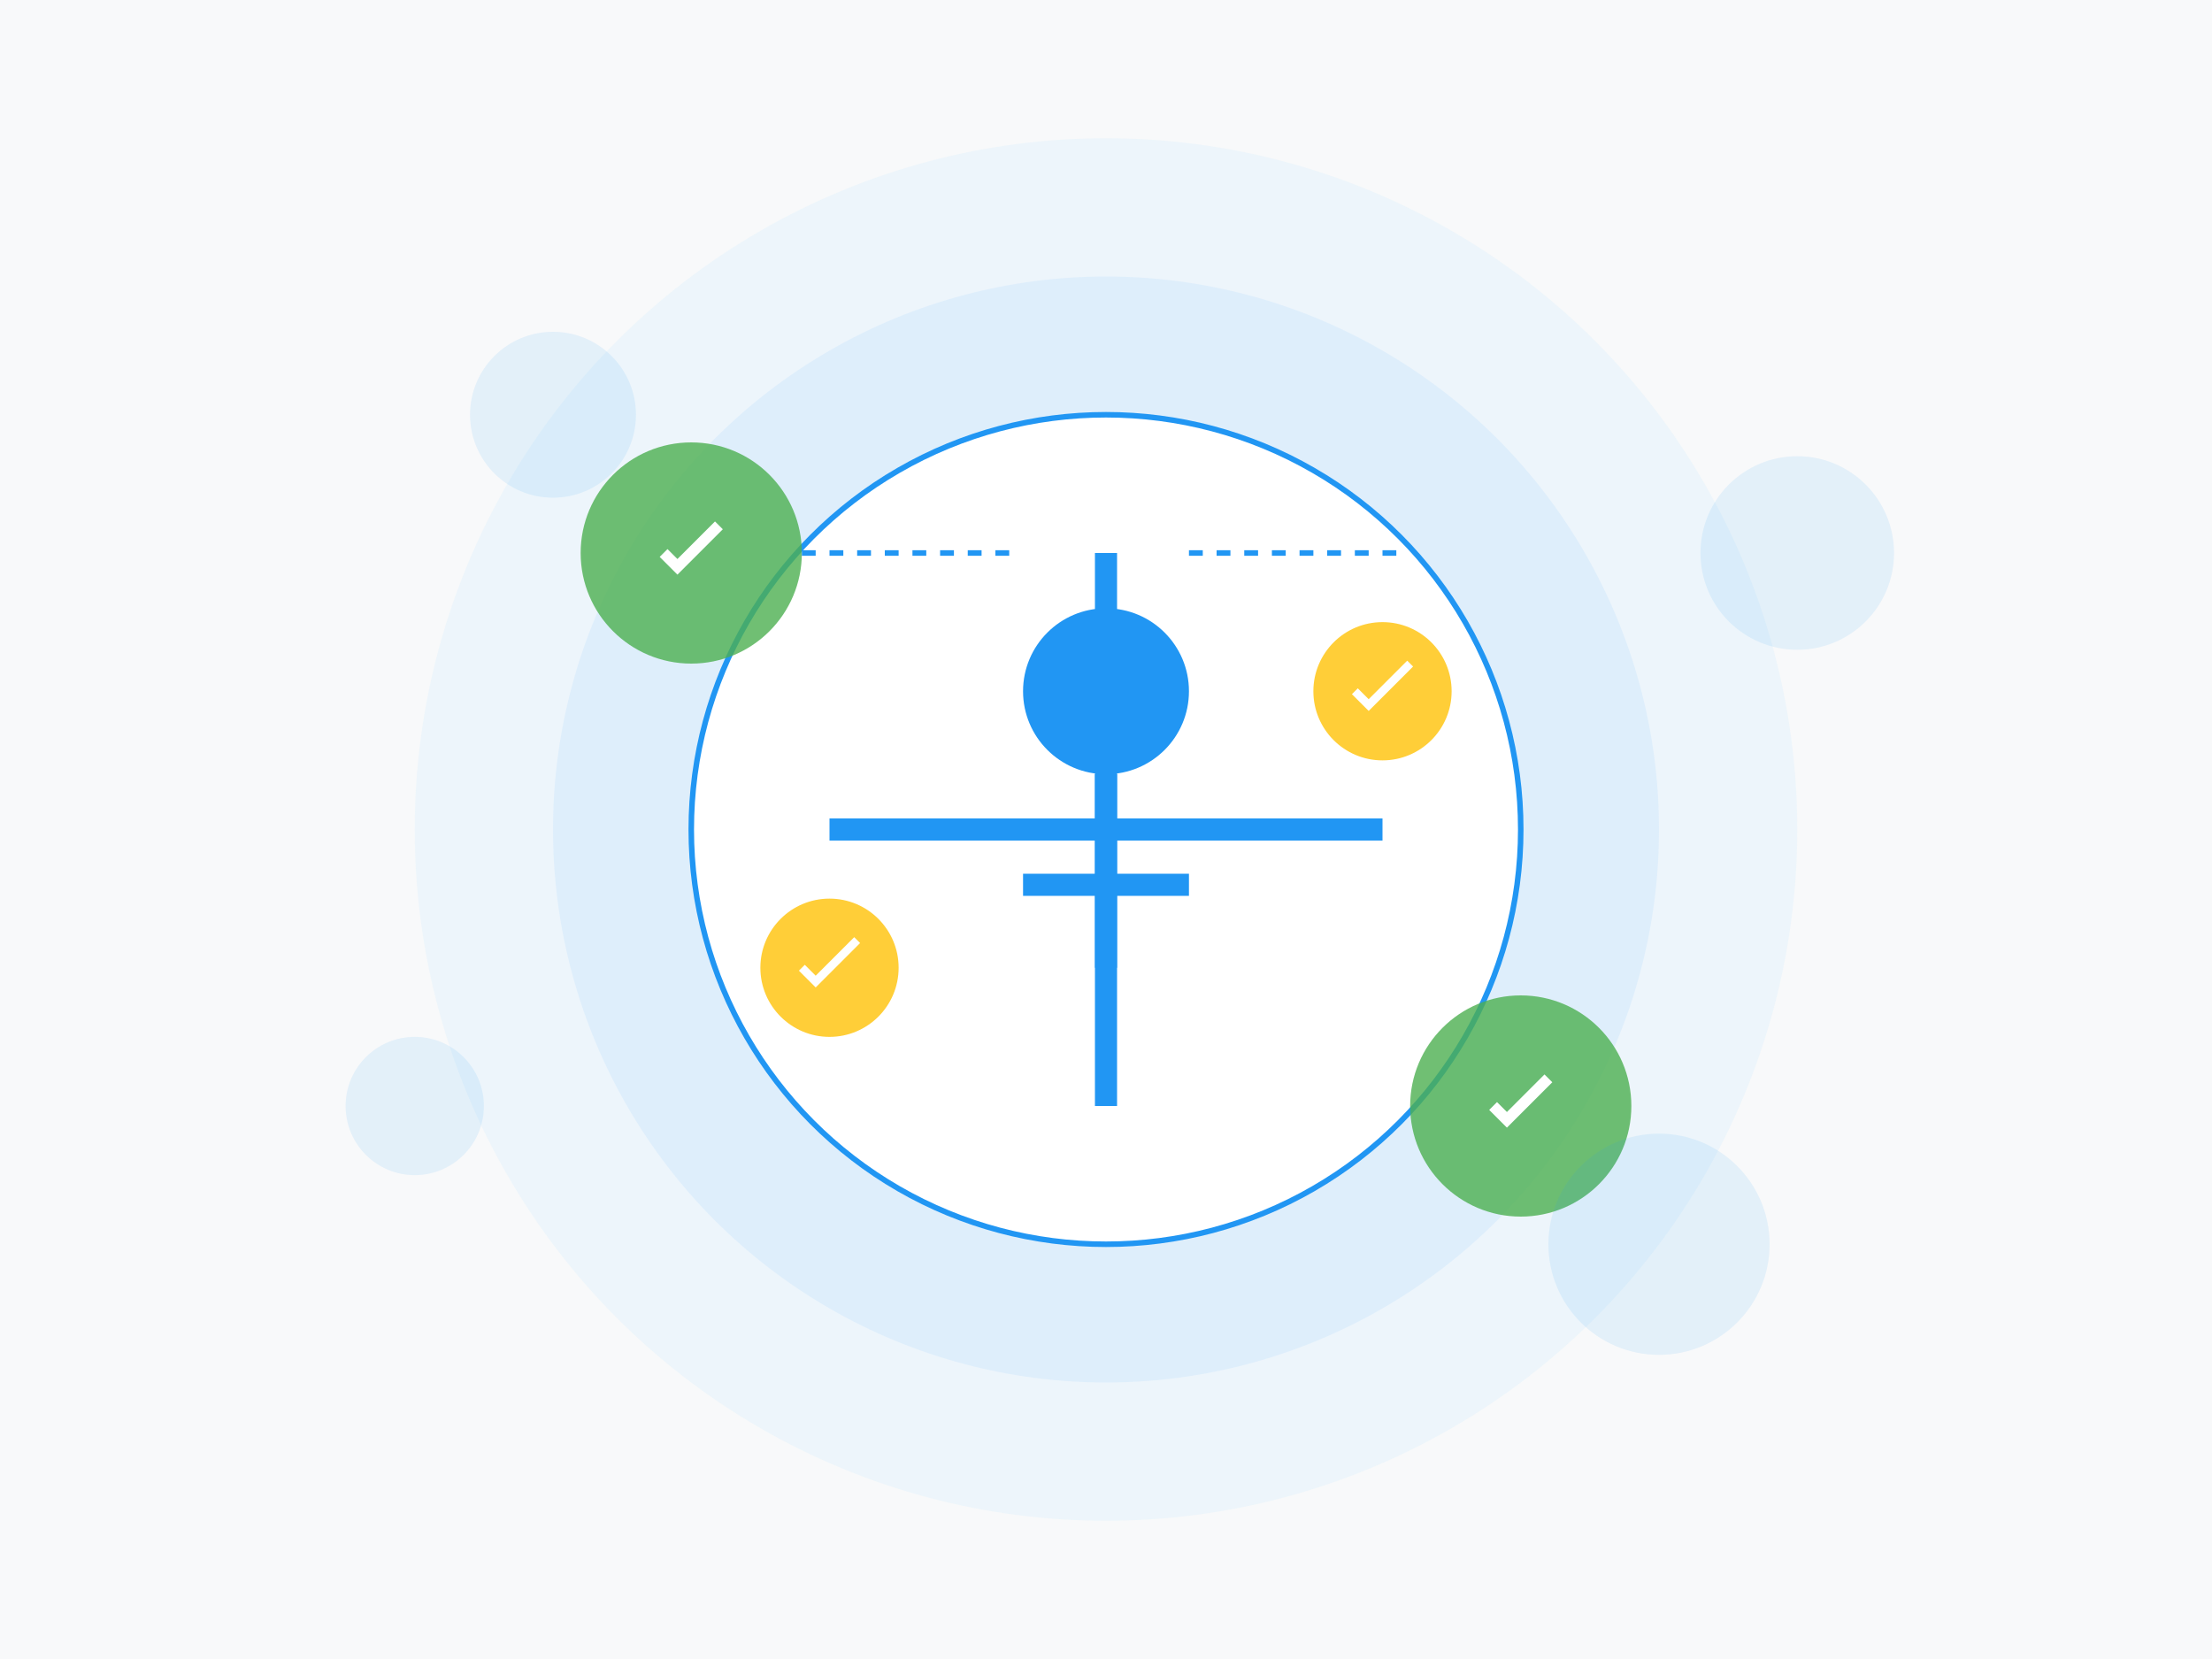 <?xml version="1.0" encoding="UTF-8"?>
<svg width="800" height="600" viewBox="0 0 800 600" fill="none" xmlns="http://www.w3.org/2000/svg">
    <!-- Background -->
    <rect width="800" height="600" fill="#F8F9FA"/>
    
    <!-- Decorative Elements -->
    <circle cx="400" cy="300" r="250" fill="#E3F2FD" opacity="0.5"/>
    <circle cx="400" cy="300" r="200" fill="#BBDEFB" opacity="0.3"/>
    
    <!-- Medical Symbol -->
    <circle cx="400" cy="300" r="150" fill="#FFFFFF" stroke="#2196F3" stroke-width="2"/>
    <path d="M400 200 L400 400" stroke="#2196F3" stroke-width="8"/>
    <path d="M300 300 L500 300" stroke="#2196F3" stroke-width="8"/>
    
    <!-- Female Symbol -->
    <circle cx="400" cy="250" r="30" fill="#2196F3"/>
    <path d="M400 280 L400 350" stroke="#2196F3" stroke-width="8"/>
    <path d="M370 320 L430 320" stroke="#2196F3" stroke-width="8"/>
    
    <!-- Healthcare Elements -->
    <circle cx="250" cy="200" r="40" fill="#4CAF50" opacity="0.8"/>
    <path d="M240 200 L245 205 L260 190" stroke="white" stroke-width="4" fill="none"/>
    
    <circle cx="550" cy="400" r="40" fill="#4CAF50" opacity="0.8"/>
    <path d="M540 400 L545 405 L560 390" stroke="white" stroke-width="4" fill="none"/>
    
    <!-- Decorative Circles -->
    <circle cx="200" cy="150" r="30" fill="#2196F3" opacity="0.1"/>
    <circle cx="600" cy="450" r="40" fill="#2196F3" opacity="0.1"/>
    <circle cx="150" cy="400" r="25" fill="#2196F3" opacity="0.1"/>
    <circle cx="650" cy="200" r="35" fill="#2196F3" opacity="0.1"/>
    
    <!-- Connection Lines -->
    <path d="M290 200 C320 200, 340 200, 370 200" stroke="#2196F3" stroke-width="2" stroke-dasharray="5,5" fill="none"/>
    <path d="M430 200 C460 200, 480 200, 510 200" stroke="#2196F3" stroke-width="2" stroke-dasharray="5,5" fill="none"/>
    
    <!-- Additional Medical Icons -->
    <circle cx="300" cy="350" r="25" fill="#FFC107" opacity="0.8"/>
    <path d="M290 350 L295 355 L310 340" stroke="white" stroke-width="3" fill="none"/>
    
    <circle cx="500" cy="250" r="25" fill="#FFC107" opacity="0.8"/>
    <path d="M490 250 L495 255 L510 240" stroke="white" stroke-width="3" fill="none"/>
</svg> 
